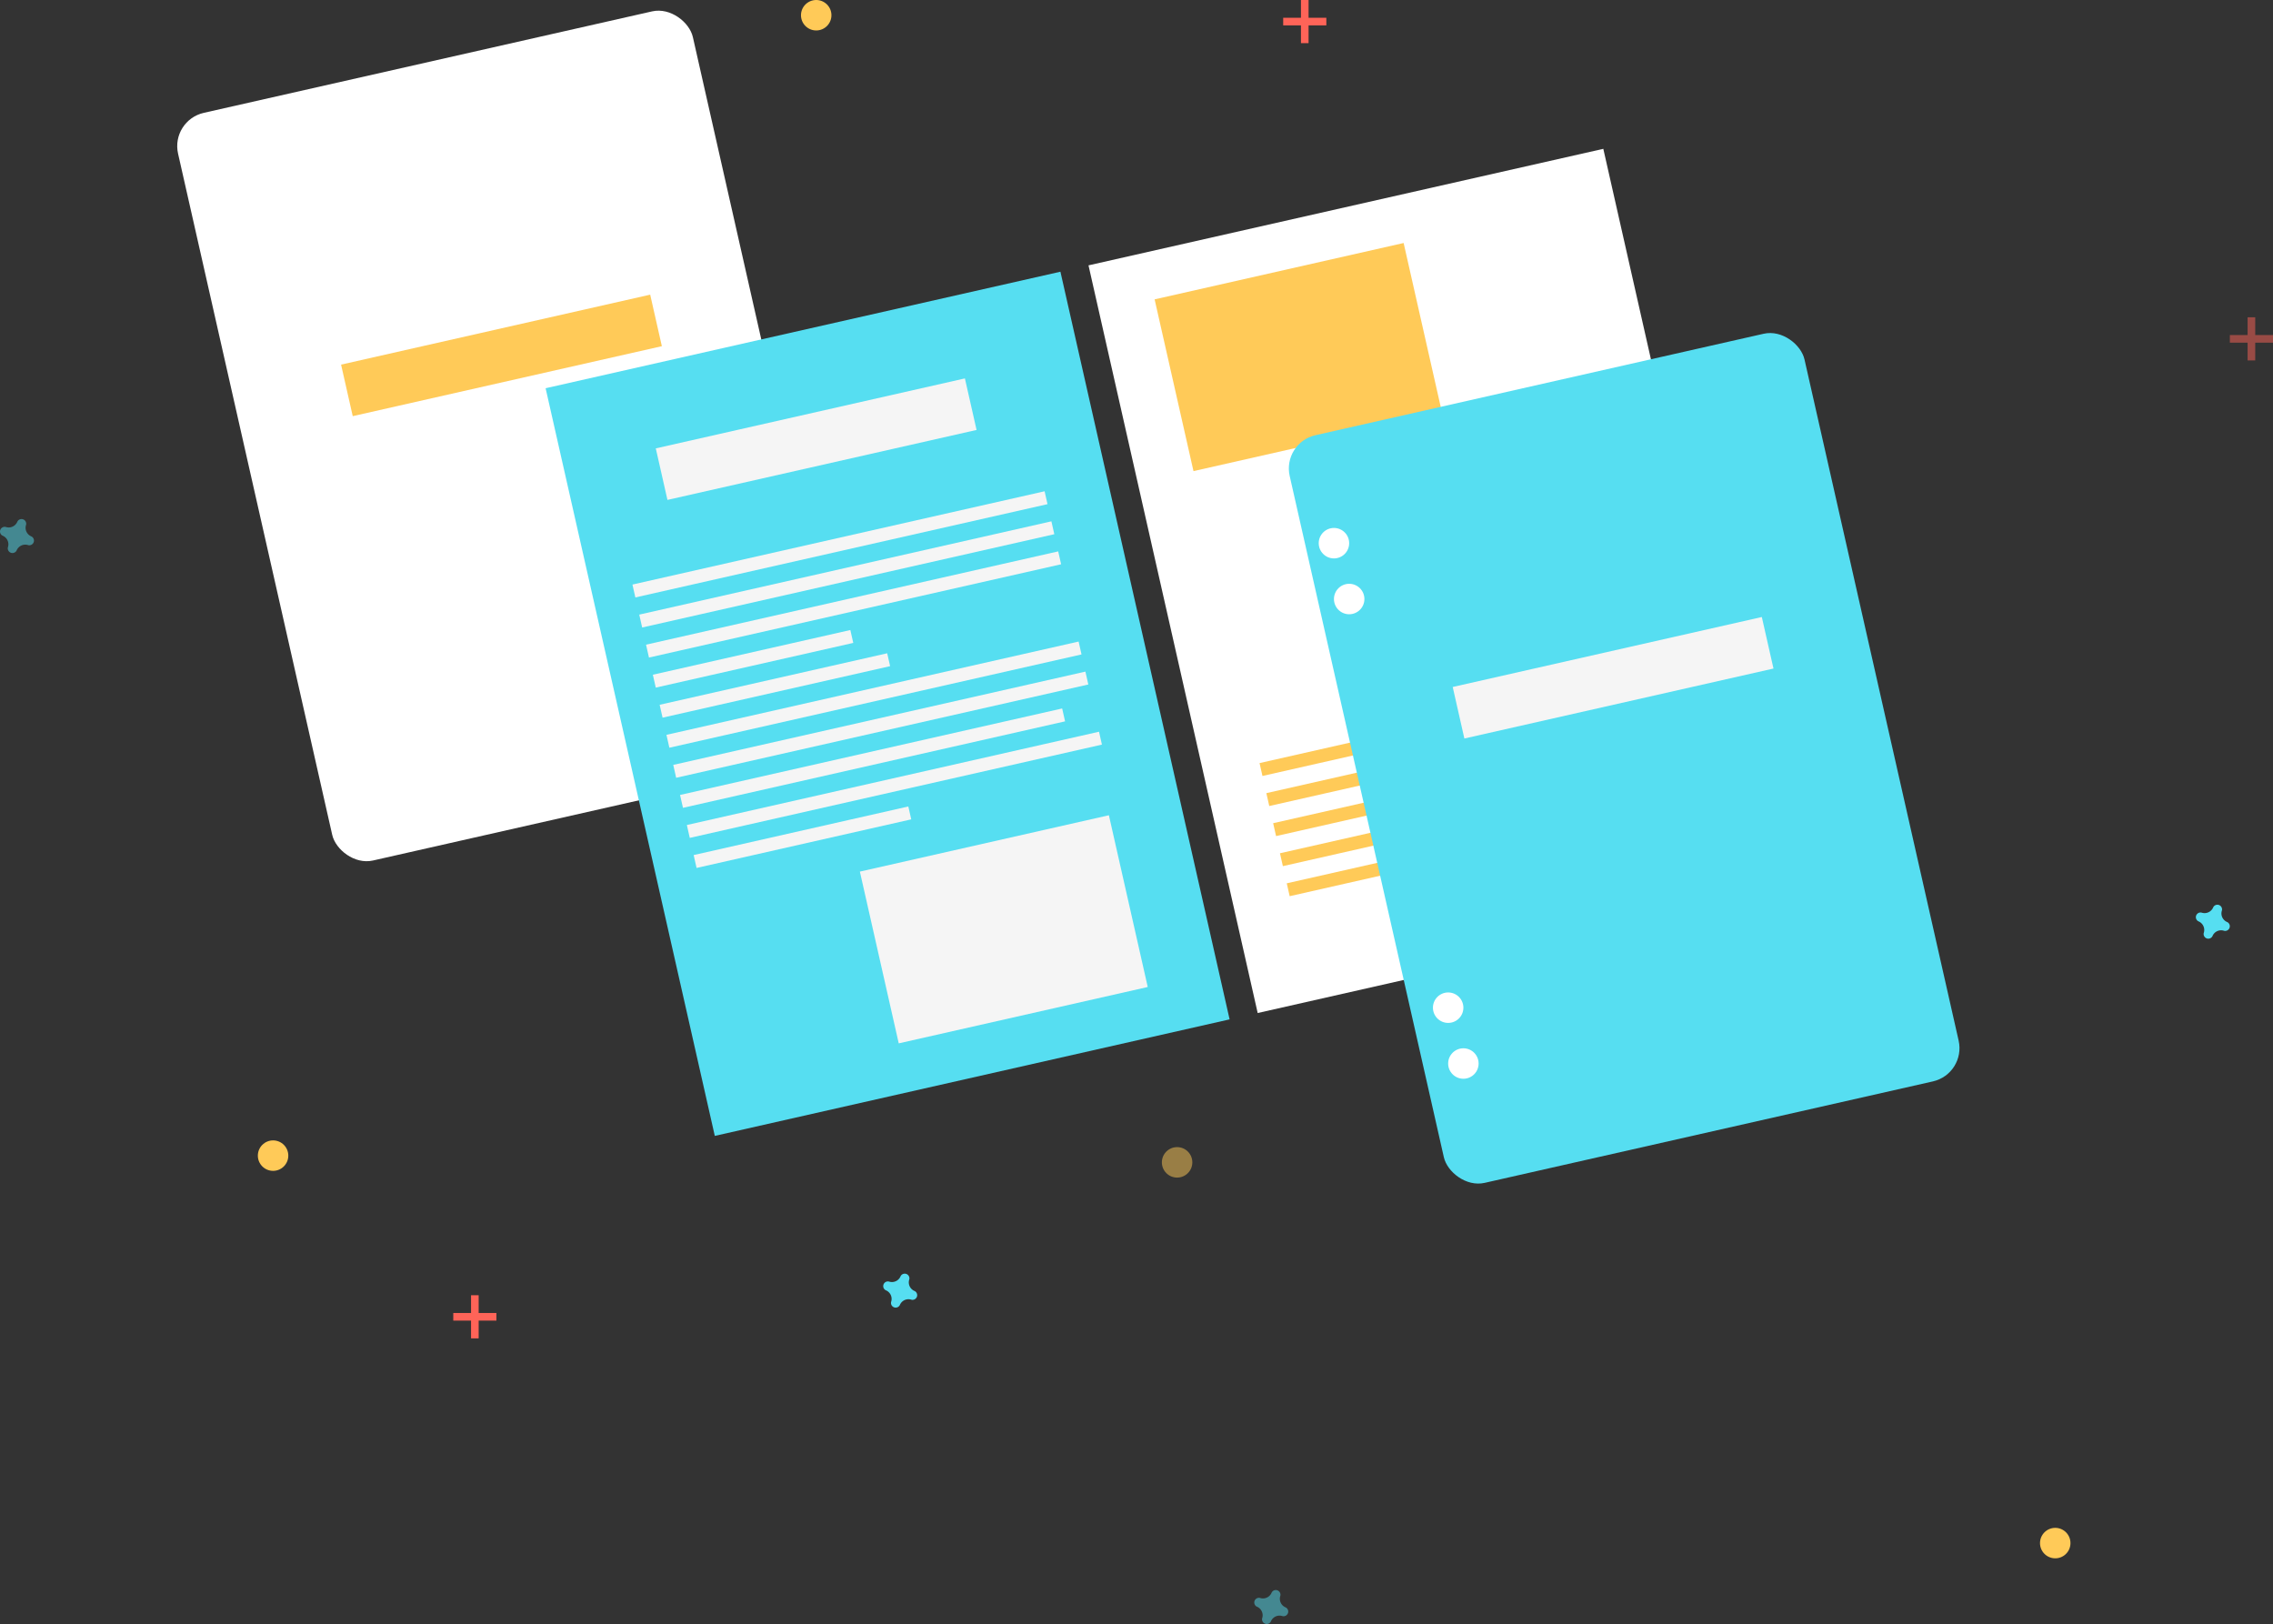 <svg id="f70d1d67-2307-47c9-95aa-2ba80c7f80c2" data-name="Layer 1" 
    xmlns="http://www.w3.org/2000/svg" width="895.597" height="639.824" viewBox="0 0 895.597 639.824">
    <rect x="0" y="0" width="895.597" height="639.824" fill="#333333" stroke="none"/>
    <title>Working</title>
    <rect x="250.162" y="150.832" width="207.972" height="302.01" rx="13.435" transform="translate(-210.092 -44.47) rotate(-12.752)" fill="#fff"/>

    <circle cx="87.597" cy="87" r="6" fill="#fff"/>
    <circle cx="93.597" cy="109" r="6" fill="#fff"/>
    <circle cx="132.597" cy="270" r="6" fill="#fff"/>
    <circle cx="138.597" cy="292" r="6" fill="#fff"/>
    <rect x="287.349" y="259.698" width="124.876" height="20.813" transform="translate(-203.195 -46.215) rotate(-12.752)" fill="#ffca58"/>

    <rect x="397.948" y="256.362" width="207.972" height="302.01" transform="translate(-229.741 -9.245) rotate(-12.752)" fill="#56def1"/>
    <rect x="611.855" y="207.952" width="207.972" height="302.01" transform="translate(-213.779 36.777) rotate(-12.752)" fill="#fff"/>

    <rect x="411.349" y="292.698" width="124.876" height="20.813" transform="translate(-207.42 -18.03) rotate(-12.752)" fill="#f5f5f5"/>
    <rect x="399.915" y="341.947" width="166.502" height="5.203" transform="translate(-216.337 -14.937) rotate(-12.752)" fill="#f5f5f5"/>
    <rect x="402.595" y="353.788" width="166.502" height="5.203" transform="translate(-218.885 -14.054) rotate(-12.752)" fill="#f5f5f5"/>
    <rect x="405.275" y="365.629" width="166.502" height="5.203" transform="translate(-221.433 -13.17) rotate(-12.752)" fill="#f5f5f5"/>
    <rect x="409.025" y="387.042" width="79.782" height="5.203" transform="translate(-227.136 -21.385) rotate(-12.752)" fill="#f5f5f5"/>
    <rect x="411.555" y="397.543" width="91.923" height="5.203" transform="translate(-229.242 -19.228) rotate(-12.752)" fill="#f5f5f5"/>
    
    <rect x="413.315" y="401.153" width="166.502" height="5.203" transform="translate(-229.076 -10.519) rotate(-12.752)" fill="#f5f5f5"/>
    <rect x="415.995" y="412.994" width="166.502" height="5.203" transform="translate(-231.623 -9.636) rotate(-12.752)" fill="#f5f5f5"/>
    <rect x="418.824" y="426.176" width="154.361" height="5.203" transform="translate(-234.613 -10.026) rotate(-12.752)" fill="#f5f5f5"/>
    <rect x="421.355" y="436.677" width="166.502" height="5.203" transform="translate(-236.719 -7.868) rotate(-12.752)" fill="#f5f5f5"/>
    <rect x="425.018" y="457.324" width="86.72" height="5.203" transform="translate(-242.17 -15.356) rotate(-12.752)" fill="#f5f5f5"/>
    <rect x="647.926" y="420.513" width="91.923" height="5.203" transform="translate(-228.482 33.514) rotate(-12.752)" fill="#ffca58"/>
    <rect x="649.686" y="424.123" width="166.502" height="5.203" transform="translate(-228.316 42.223) rotate(-12.752)" fill="#ffca58"/>
    <rect x="652.366" y="435.964" width="166.502" height="5.203" transform="translate(-230.863 43.106) rotate(-12.752)" fill="#ffca58"/>
    <rect x="655.196" y="449.146" width="154.361" height="5.203" transform="translate(-233.853 42.716) rotate(-12.752)" fill="#ffca58"/>
    <rect x="657.726" y="459.647" width="166.502" height="5.203" transform="translate(-235.959 44.874) rotate(-12.752)" fill="#ffca58"/>

    <rect x="497.422" y="461.518" width="100.595" height="69.376" transform="translate(-248.221 3.053) rotate(-12.752)" fill="#f5f5f5" />
    <rect x="613.555" y="236.07" width="100.595" height="69.376" transform="translate(-195.592 23.126) rotate(-12.752)" fill="#ffca58"/>

    <rect x="709.585" y="306.806" width="100.595" height="69.376" transform="translate(-208.838 46.068) rotate(-12.752)" fill="#56def1"/>
    <g >
        <rect x="185.597" y="510.286" width="3" height="17" fill="#ff6458"/>
        <rect x="337.799" y="640.374" width="3" height="17" transform="translate(835.972 179.488) rotate(90)" fill="#ff6458"/>
    </g>
    <g >
        <rect x="512.597" width="3" height="17" fill="#ff6458"/>
        <rect x="664.799" y="130.088" width="3" height="17" transform="translate(652.685 -657.799) rotate(90)" fill="#ff6458"/>
    </g>
    <g opacity="0.5">
        <rect x="885.597" y="125" width="3" height="17" fill="#ff6458"/>
        <rect x="1037.799" y="255.088" width="3" height="17" transform="translate(1150.685 -905.799) rotate(90)" fill="#ff6458"/>
    </g>
    <path d="M512.491,638.68a3.675,3.675,0,0,1-2.047-4.441,1.766,1.766,0,0,0,.08-.408h0a1.843,1.843,0,0,0-3.31-1.221h0a1.766,1.766,0,0,0-.204.362,3.675,3.675,0,0,1-4.441,2.047,1.766,1.766,0,0,0-.408-.08h0a1.843,1.843,0,0,0-1.221,3.31h0a1.766,1.766,0,0,0,.362.204,3.675,3.675,0,0,1,2.047,4.441,1.766,1.766,0,0,0-.08.408h0a1.843,1.843,0,0,0,3.31,1.221h0a1.766,1.766,0,0,0,.204-.362,3.675,3.675,0,0,1,4.441-2.047,1.766,1.766,0,0,0,.408.08h0a1.843,1.843,0,0,0,1.221-3.31h0A1.766,1.766,0,0,0,512.491,638.68Z" transform="translate(-152.201 -130.088)" fill="#56def1" />
    <path d="M658.689,763.33a3.675,3.675,0,0,1-2.047-4.441,1.766,1.766,0,0,0,.08-.408h0a1.843,1.843,0,0,0-3.31-1.221h0a1.766,1.766,0,0,0-.204.362,3.675,3.675,0,0,1-4.441,2.047,1.766,1.766,0,0,0-.408-.08h0a1.843,1.843,0,0,0-1.221,3.31h0a1.766,1.766,0,0,0,.362.204,3.675,3.675,0,0,1,2.047,4.441,1.766,1.766,0,0,0-.08.408h0a1.843,1.843,0,0,0,3.31,1.221h0a1.766,1.766,0,0,0,.204-.362,3.675,3.675,0,0,1,4.441-2.047,1.766,1.766,0,0,0,.408.08h0a1.843,1.843,0,0,0,1.221-3.31h0A1.766,1.766,0,0,0,658.689,763.33Z" transform="translate(-152.201 -130.088)" fill="#56def1" opacity="0.5"/>
    <path d="M164.491,341.393a3.675,3.675,0,0,1-2.047-4.441,1.766,1.766,0,0,0,.08-.408h0a1.843,1.843,0,0,0-3.31-1.221h0a1.766,1.766,0,0,0-.204.362,3.675,3.675,0,0,1-4.441,2.047,1.766,1.766,0,0,0-.408-.08h0a1.843,1.843,0,0,0-1.221,3.31h0a1.767,1.767,0,0,0,.362.204,3.675,3.675,0,0,1,2.047,4.441,1.766,1.766,0,0,0-.08.408h0a1.843,1.843,0,0,0,3.31,1.221h0a1.766,1.766,0,0,0,.204-.362,3.675,3.675,0,0,1,4.441-2.047,1.766,1.766,0,0,0,.408.08h0a1.843,1.843,0,0,0,1.221-3.31h0A1.766,1.766,0,0,0,164.491,341.393Z" transform="translate(-152.201 -130.088)" fill="#56def1" opacity="0.5"/>
    <path d="M1029.689,493.33a3.675,3.675,0,0,1-2.047-4.441,1.766,1.766,0,0,0,.08-.408h0a1.843,1.843,0,0,0-3.31-1.221h0a1.766,1.766,0,0,0-.204.362,3.675,3.675,0,0,1-4.441,2.047,1.766,1.766,0,0,0-.408-.08h0a1.843,1.843,0,0,0-1.221,3.31h0a1.766,1.766,0,0,0,.362.204,3.675,3.675,0,0,1,2.047,4.441,1.766,1.766,0,0,0-.08.408h0a1.843,1.843,0,0,0,3.31,1.221h0a1.766,1.766,0,0,0,.204-.362,3.675,3.675,0,0,1,4.441-2.047,1.766,1.766,0,0,0,.408.08h0a1.843,1.843,0,0,0,1.221-3.31h0A1.766,1.766,0,0,0,1029.689,493.33Z" transform="translate(-152.201 -130.088)" fill="#56def1" />
    <circle cx="107.597" cy="455.286" r="6" fill="#ffca58"/>
    <circle cx="321.597" cy="6" r="6" fill="#ffca58" />
    <circle cx="463.796" cy="457.937" r="6" fill="#ffca58" opacity="0.5"/>
    <circle cx="809.796" cy="607.937" r="6" fill="#ffca58" />
    <rect x="688.162" y="277.832" width="207.972" height="302.01" rx="13.435" transform="translate(-227.321 55.345) rotate(-12.752)" fill="#56def1"/>
    <circle cx="525.597" cy="214" r="6" fill="#fff"/>
    <circle cx="531.597" cy="236" r="6" fill="#fff"/>
    <circle cx="570.597" cy="397" r="6" fill="#fff"/>
    <circle cx="576.597" cy="419" r="6" fill="#fff"/>
    <rect x="725.349" y="386.698" width="124.876" height="20.813" transform="translate(-220.424 53.599) rotate(-12.752)" fill="#f5f5f5"/>
</svg>
